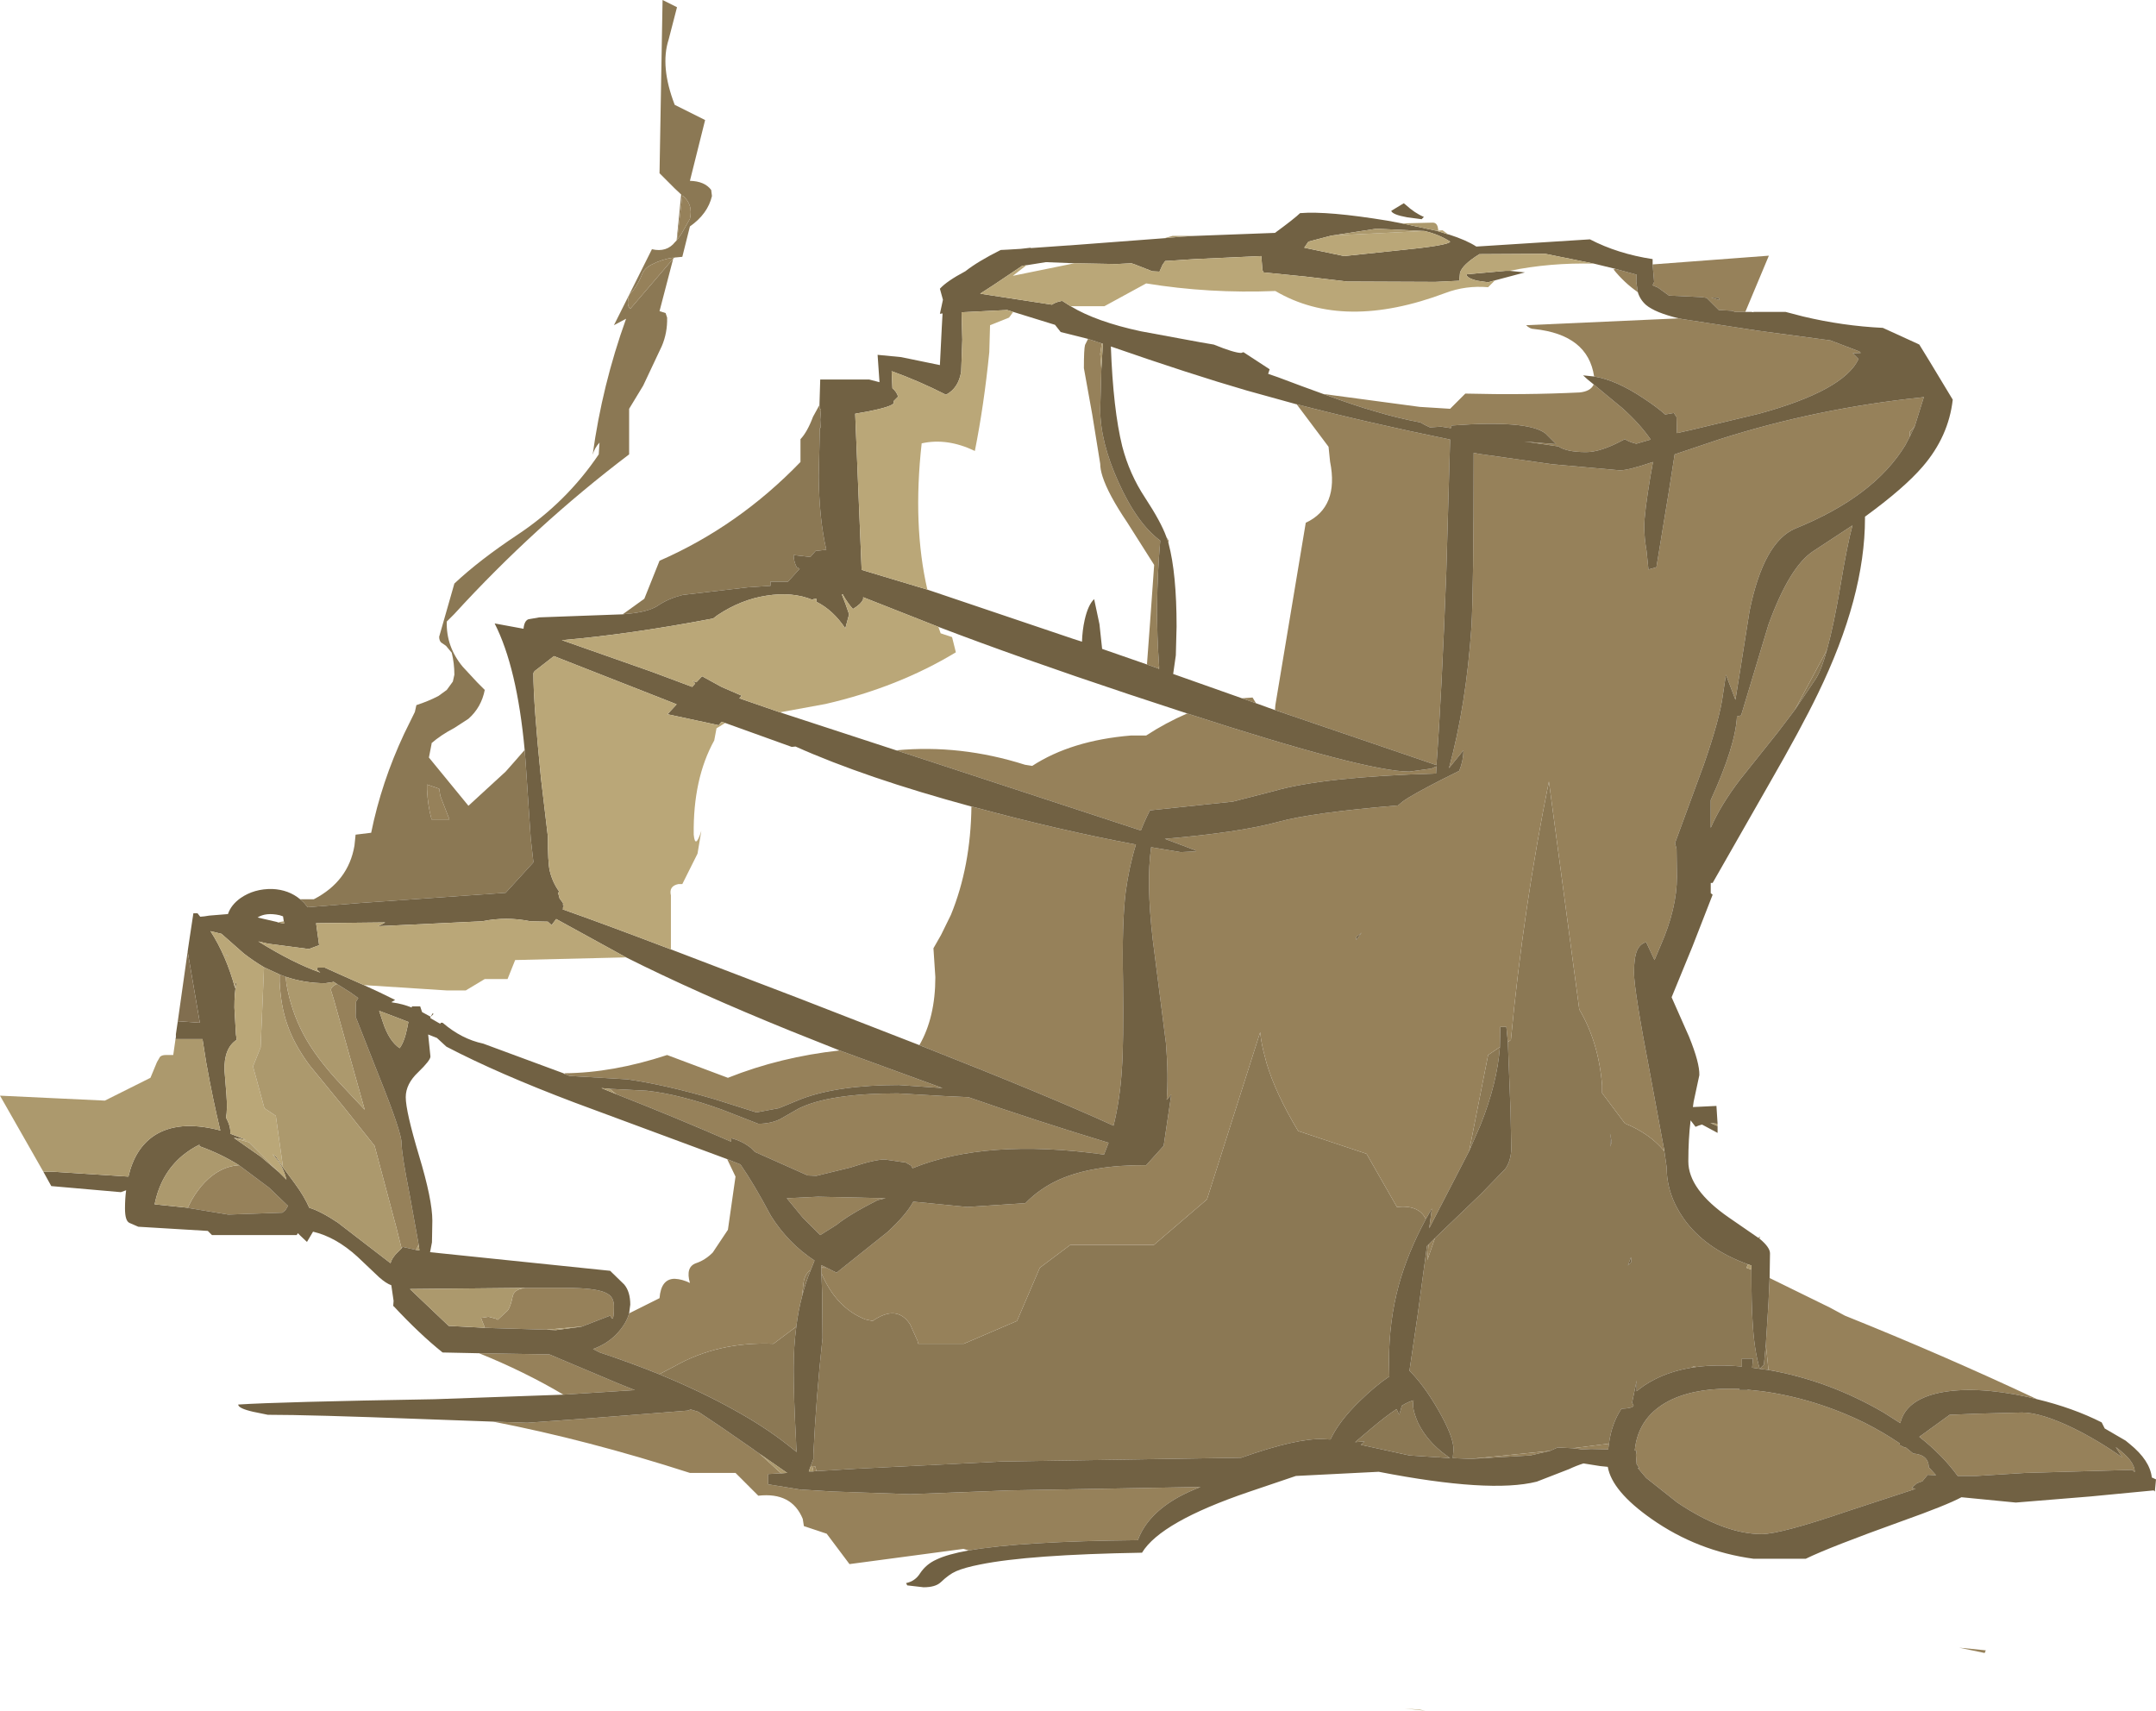 <?xml version="1.0" encoding="UTF-8" standalone="no"?>
<svg xmlns:ffdec="https://www.free-decompiler.com/flash" xmlns:xlink="http://www.w3.org/1999/xlink" ffdec:objectType="shape" height="225.15px" width="283.75px" xmlns="http://www.w3.org/2000/svg">
  <g transform="matrix(1.0, 0.0, 0.0, 1.0, -384.0, 86.95)">
    <path d="M423.5 31.4 L425.3 31.4 Q429.85 29.05 430.65 24.35 L430.8 22.9 432.85 22.65 Q434.2 16.0 437.2 9.6 L438.6 6.75 438.8 5.85 Q440.35 5.35 441.7 4.65 L442.8 3.85 443.6 2.75 443.8 1.85 Q443.8 0.35 443.45 -1.05 L442.7 -1.95 442.05 -2.4 Q441.8 -2.65 441.8 -3.15 L443.8 -10.15 Q447.1 -13.25 452.15 -16.6 458.55 -20.85 462.8 -27.15 L462.9 -28.7 Q462.25 -28.0 462.0 -27.1 463.25 -36.25 466.4 -45.0 L464.8 -44.15 466.8 -48.15 469.8 -54.15 Q471.75 -53.7 472.85 -55.1 L473.05 -55.3 473.65 -61.35 472.8 -62.15 471.8 -63.15 470.8 -64.15 471.2 -86.95 473.1 -86.0 472.0 -81.75 Q470.85 -78.2 472.8 -73.15 L476.8 -71.15 474.8 -63.15 Q476.75 -63.1 477.6 -61.95 L477.7 -61.15 Q477.15 -58.8 474.8 -57.15 L473.8 -53.15 472.75 -53.05 472.6 -52.9 470.8 -46.0 471.6 -45.75 471.8 -45.15 Q471.85 -43.15 471.1 -41.4 L468.65 -36.2 466.8 -33.15 466.8 -27.15 Q454.4 -17.75 443.8 -6.15 L442.8 -5.15 Q442.7 -1.85 444.9 0.8 L446.8 2.85 447.8 3.85 Q447.35 6.15 445.65 7.65 L443.8 8.85 Q442.0 9.8 440.8 10.85 L440.8 10.95 440.45 12.75 445.65 19.1 450.55 14.6 451.7 13.3 453.05 11.75 453.2 13.7 453.85 23.4 454.2 26.5 454.15 26.6 450.55 30.55 431.3 31.9 424.5 32.45 424.0 31.85 423.5 31.4 M465.95 -6.1 L468.8 -8.15 470.8 -13.15 Q481.2 -17.7 489.35 -26.15 L489.35 -29.15 Q490.25 -30.1 491.0 -32.1 L491.85 -33.65 491.9 -33.1 492.05 -33.1 491.95 -31.75 491.95 -31.7 492.0 -30.65 491.9 -30.6 491.75 -24.3 Q491.8 -18.7 492.75 -14.6 L491.45 -14.45 491.35 -14.45 490.65 -13.65 488.45 -13.9 Q488.45 -13.1 488.85 -12.3 L489.25 -12.1 487.8 -10.5 487.7 -10.4 485.65 -10.4 485.4 -10.4 485.4 -9.85 482.4 -9.65 473.85 -8.65 Q472.05 -8.2 470.75 -7.35 469.65 -6.55 467.35 -6.25 L465.95 -6.1 M473.8 -61.15 L473.1 -55.35 473.7 -56.2 474.8 -58.15 Q475.25 -60.05 473.85 -61.2 L473.8 -61.2 473.8 -61.15 M466.8 -48.15 Q466.4 -46.75 466.95 -46.3 L472.6 -52.9 472.65 -53.05 Q471.15 -52.85 469.8 -52.15 468.8 -51.65 468.5 -50.85 467.8 -49.1 466.8 -48.15 M492.8 79.9 L492.1 79.9 492.1 79.85 492.8 79.9 M492.1 80.6 Q494.05 85.2 497.9 86.7 L498.85 86.9 Q502.0 84.7 503.75 87.3 L503.8 87.4 504.75 89.5 504.85 89.9 510.85 89.9 517.85 86.9 520.85 79.9 524.85 76.9 535.85 76.9 542.85 70.9 549.85 48.9 Q550.0 50.4 550.45 52.05 L550.7 53.0 Q551.9 57.0 554.85 61.9 L563.85 64.9 567.85 71.9 Q570.75 71.6 571.65 73.5 569.3 77.85 568.1 82.15 566.8 86.9 566.8 92.25 L566.85 94.2 Q565.05 95.4 563.0 97.4 560.25 100.05 559.1 102.5 L558.15 102.45 Q554.7 102.3 547.35 104.9 L515.75 105.4 512.9 105.55 496.65 106.35 491.7 106.65 491.45 106.65 491.3 106.05 490.9 106.0 490.7 106.0 491.05 105.05 491.05 104.45 Q491.4 97.05 492.25 89.15 L492.2 83.15 492.1 80.6 M577.35 64.55 L579.85 51.9 581.4 50.85 Q581.05 55.6 578.85 61.1 L577.35 64.55 M582.45 50.2 L582.85 49.9 Q584.5 32.45 587.85 15.9 L591.85 45.9 Q594.4 50.2 594.85 55.9 L594.85 56.9 597.85 60.9 Q601.05 62.2 602.95 64.45 L603.05 64.6 603.35 66.7 Q603.35 70.25 605.6 73.45 608.4 77.4 614.05 79.45 L613.85 79.9 614.5 80.15 Q614.5 84.7 614.65 86.85 614.85 90.7 615.6 93.2 L616.15 92.65 616.4 90.0 616.75 93.35 616.0 93.25 615.6 93.2 614.6 93.05 614.7 91.95 614.7 91.85 613.25 91.85 613.25 92.9 Q610.0 92.6 607.3 92.95 L606.85 92.9 606.6 93.05 Q603.9 93.5 601.75 94.6 600.4 95.3 599.4 96.15 L599.4 94.75 598.8 97.65 599.0 98.05 Q598.85 98.4 597.4 98.45 596.1 100.4 595.75 103.05 L591.0 103.65 589.0 103.55 588.0 104.0 577.55 105.05 575.2 104.95 575.3 103.8 Q575.3 102.1 573.25 98.55 571.4 95.35 569.5 93.45 L570.6 85.95 571.8 77.05 572.0 76.85 572.0 76.9 571.85 78.9 572.85 76.0 578.9 70.2 582.1 66.9 Q582.85 65.85 582.9 64.25 L582.8 59.2 582.45 50.2 M635.35 -29.5 L635.35 -30.15 636.0 -30.85 635.35 -29.5 M620.2 6.5 L624.3 -1.15 624.45 -1.45 Q623.75 1.15 623.0 2.35 L620.2 6.5 M596.1 63.35 L595.9 62.25 595.95 63.95 596.1 63.35 M568.5 98.05 Q569.4 97.5 570.05 97.35 569.75 98.25 570.6 100.25 571.8 102.75 574.35 104.6 L574.85 104.95 569.5 104.6 563.1 103.2 563.6 102.75 562.35 102.85 564.35 101.15 Q566.35 99.45 567.8 98.5 L568.15 99.25 568.5 98.05 M598.25 79.6 L598.7 79.15 598.65 78.5 598.25 79.6 M489.55 83.7 L489.75 81.9 Q489.9 80.7 490.7 80.2 490.0 81.9 489.55 83.7 M470.85 93.95 L470.8 93.9 472.8 92.85 Q478.55 89.6 485.8 89.9 L488.8 87.65 Q488.45 90.3 488.45 93.2 488.45 96.85 488.75 102.35 L488.8 103.6 488.85 104.15 487.65 103.2 Q484.6 100.8 480.6 98.6 476.2 96.15 470.85 93.95 M440.2 16.95 Q440.3 19.1 440.8 20.9 L443.15 20.9 441.95 17.8 441.8 16.85 440.2 16.3 440.2 16.95" fill="#8b7854" fill-rule="evenodd" stroke="none"/>
    <path d="M601.5 -52.15 L616.8 -53.3 613.7 -45.9 612.35 -45.9 611.95 -46.05 610.2 -46.15 608.6 -47.75 607.9 -47.85 603.65 -48.05 602.2 -49.1 601.5 -49.4 601.7 -49.85 601.5 -52.15 M615.4 75.95 L615.55 75.85 615.65 75.8 615.55 76.05 615.4 75.95 M616.9 81.25 L624.85 85.15 626.8 86.2 Q639.75 91.4 652.1 97.2 L650.85 96.9 Q643.9 95.4 639.25 96.35 634.8 97.3 634.1 100.35 L631.9 98.95 Q624.7 94.75 616.75 93.35 L616.4 90.0 616.75 84.5 616.9 81.25 M511.5 117.1 L510.8 116.9 495.8 118.9 492.8 114.9 489.8 113.9 489.65 112.95 Q488.2 109.4 483.8 109.9 L480.8 106.9 474.8 106.9 Q461.3 102.55 448.9 100.15 L453.4 100.3 461.75 99.7 474.5 98.7 474.9 98.55 475.9 98.85 478.75 100.75 483.3 103.9 483.35 103.95 484.0 104.4 486.8 106.95 485.1 107.05 485.1 108.4 489.4 109.1 489.55 109.15 489.6 109.1 493.65 109.35 503.8 109.7 516.8 109.2 542.0 108.75 Q540.45 109.35 539.15 110.05 535.0 112.35 533.75 115.75 518.45 115.9 511.5 117.1 M458.15 96.6 Q453.0 93.55 447.05 91.15 L456.3 91.3 465.55 95.2 467.55 96.0 458.15 96.6 M473.8 -61.15 L473.8 -61.2 473.85 -61.2 Q475.25 -60.05 474.8 -58.15 L473.7 -56.2 473.1 -55.35 473.8 -61.15 M466.8 -48.15 Q467.8 -49.1 468.5 -50.85 468.8 -51.65 469.8 -52.15 471.15 -52.85 472.65 -53.05 L472.6 -52.9 466.95 -46.3 Q466.4 -46.75 466.8 -48.15 M540.25 6.95 Q563.8 14.6 569.5 14.6 L572.4 14.2 573.05 13.9 573.0 14.85 Q558.05 15.3 551.7 17.15 L546.25 18.55 535.35 19.7 Q534.7 20.95 534.15 22.35 L506.4 13.25 501.95 11.8 Q510.4 11.0 518.9 13.7 L519.85 13.85 Q525.0 10.5 532.85 9.85 L534.85 9.85 Q537.45 8.15 540.25 6.95 M596.65 -51.55 L599.4 -50.8 599.35 -49.9 599.55 -48.5 Q597.75 -49.75 596.35 -51.5 L596.65 -51.55 M604.95 -45.05 L605.45 -44.95 615.2 -43.45 624.9 -42.15 628.7 -40.7 628.9 -40.5 627.85 -40.45 628.6 -39.7 Q626.65 -35.55 615.5 -32.5 L606.5 -30.35 604.7 -29.95 604.7 -30.05 604.7 -30.15 604.65 -32.05 604.3 -32.6 603.15 -32.4 Q602.1 -33.35 600.35 -34.5 596.7 -36.95 593.8 -37.4 593.0 -42.9 585.9 -43.65 585.35 -43.65 584.85 -44.15 L604.95 -45.05 M593.75 -36.35 L597.5 -33.25 Q599.8 -31.2 601.25 -29.1 L599.35 -28.55 Q598.35 -28.8 597.85 -29.15 L597.55 -29.0 Q594.65 -27.45 592.75 -27.45 590.2 -27.45 589.1 -28.2 L584.6 -28.85 586.25 -28.7 588.8 -28.5 587.4 -29.9 Q585.1 -31.7 575.05 -30.95 L574.95 -30.6 573.65 -30.8 572.2 -30.7 Q571.5 -31.0 570.95 -31.35 567.8 -31.95 564.85 -32.85 562.35 -33.55 558.15 -35.1 L570.85 -33.4 574.85 -33.15 576.85 -35.15 Q584.65 -34.95 591.9 -35.3 593.35 -35.45 593.75 -36.35 M527.2 -42.35 L529.0 -41.75 528.8 -40.4 528.95 -38.4 528.8 -33.1 Q528.8 -28.8 531.2 -23.5 533.65 -18.05 536.7 -15.8 535.95 -7.1 536.55 0.65 L536.5 1.05 534.95 0.5 535.35 -4.9 535.9 -12.6 532.35 -18.2 Q529.85 -21.9 529.1 -24.25 528.8 -25.2 528.8 -25.9 L527.75 -32.4 526.65 -38.5 Q526.65 -41.0 526.8 -41.55 L527.2 -42.35 M554.65 -33.75 Q563.85 -31.35 574.85 -29.1 L574.35 -11.8 Q573.75 4.35 573.05 13.75 L551.8 6.5 551.85 5.85 555.85 -18.15 Q560.25 -20.2 559.05 -26.2 L558.85 -28.15 554.65 -33.75 M549.3 5.6 L547.45 4.95 548.85 4.85 549.3 5.6 M537.8 -15.4 L537.55 -16.15 537.5 -16.3 537.8 -15.8 537.8 -15.4 M492.8 79.9 L494.1 80.55 500.8 75.2 Q503.25 72.95 504.2 71.2 L511.3 71.9 518.95 71.4 Q520.85 69.45 523.4 68.3 527.8 66.35 534.85 66.4 L537.15 63.85 538.15 57.1 537.55 57.8 Q537.8 54.6 537.45 50.35 L535.7 36.6 Q534.85 29.15 535.5 24.55 L539.4 25.2 541.35 25.1 Q541.5 25.0 541.3 24.95 L537.3 23.45 Q547.2 22.6 552.3 21.2 556.65 20.0 568.0 19.05 L568.65 18.5 Q569.85 17.65 573.65 15.7 L576.05 14.5 Q576.6 13.15 576.6 11.8 L575.95 12.6 574.7 14.15 Q576.95 5.9 577.65 -4.35 577.95 -9.45 577.95 -27.35 L578.75 -27.2 588.3 -25.85 597.2 -25.05 Q598.3 -25.05 601.55 -26.15 L601.2 -24.2 Q600.4 -19.4 600.4 -17.65 600.4 -16.2 600.7 -14.45 L600.95 -12.0 602.0 -12.3 603.65 -22.35 604.4 -27.15 610.35 -29.15 Q623.05 -33.2 636.9 -34.65 L637.2 -34.7 636.0 -30.85 635.35 -30.15 635.35 -29.5 634.75 -28.35 Q630.65 -21.6 620.3 -17.4 616.1 -15.65 614.25 -6.5 L613.05 1.1 612.4 5.15 611.15 1.85 610.75 4.5 Q610.35 7.6 608.25 13.65 L604.45 24.0 604.65 24.8 604.7 28.45 Q604.7 32.6 602.55 37.5 L601.75 39.4 600.65 37.05 Q599.85 37.25 599.45 38.15 599.05 39.1 599.05 41.05 599.05 43.35 601.2 54.55 L602.95 64.0 602.95 64.45 Q601.05 62.2 597.85 60.9 L594.85 56.9 594.85 55.9 Q594.4 50.2 591.85 45.9 L587.85 15.9 Q584.5 32.45 582.85 49.9 L582.45 50.2 582.25 48.2 581.45 48.2 581.4 50.85 579.85 51.9 577.35 64.55 572.1 74.7 572.45 72.1 571.65 73.5 Q570.75 71.6 567.85 71.9 L563.85 64.9 554.85 61.9 Q551.9 57.0 550.7 53.0 L550.45 52.05 Q550.0 50.4 549.85 48.9 L542.85 70.9 535.85 76.9 524.85 76.9 520.85 79.9 517.85 86.9 510.85 89.9 504.85 89.9 504.75 89.5 503.8 87.4 503.75 87.3 Q502.0 84.7 498.85 86.9 L497.9 86.7 Q494.05 85.2 492.1 80.6 L492.1 79.9 492.8 79.9 492.1 79.85 492.1 79.55 492.8 79.9 M610.3 -47.45 L610.2 -47.75 609.2 -47.8 610.3 -47.45 M624.45 -1.45 L624.3 -1.15 620.2 6.5 618.0 9.4 613.05 15.6 Q610.45 19.0 609.15 22.0 L609.15 18.35 Q612.4 11.25 612.6 7.35 L613.15 7.2 616.75 -4.75 Q619.55 -12.45 622.7 -14.45 L627.8 -17.8 Q627.1 -15.2 626.25 -10.05 625.35 -4.7 624.45 -1.45 M572.85 76.0 L571.85 78.9 572.0 76.9 572.0 76.85 572.85 76.0 M577.55 105.05 L588.0 104.0 585.4 104.6 577.55 105.05 M591.0 103.65 L595.75 103.05 595.65 103.8 593.4 103.75 592.2 103.8 591.0 103.65 M606.6 93.05 L606.85 92.9 607.3 92.95 606.6 93.05 M491.45 106.65 L491.05 106.7 490.9 106.0 491.3 106.05 491.45 106.65 M612.95 95.85 L612.9 96.0 614.0 96.0 614.0 95.95 615.9 96.15 Q622.85 97.1 629.4 100.3 631.95 101.6 634.0 103.0 L634.05 103.25 634.65 103.55 634.75 103.5 635.8 104.35 Q637.8 104.5 637.85 106.15 L638.8 107.2 637.7 107.15 637.0 108.0 636.3 108.25 635.6 108.85 636.1 109.0 627.25 111.9 Q618.35 114.95 615.85 114.95 610.95 114.95 604.75 110.8 L600.65 107.55 599.55 106.25 599.75 106.25 599.4 105.75 599.3 104.5 599.4 104.0 599.15 103.95 Q599.6 99.3 604.1 97.2 607.65 95.6 612.95 95.85 M511.85 19.2 L512.3 19.3 Q523.35 22.3 533.5 24.2 532.6 27.1 532.15 30.45 531.65 34.55 531.8 42.05 531.9 50.4 531.65 53.75 531.4 57.8 530.55 61.2 522.15 57.35 505.0 50.6 507.1 46.95 507.1 41.65 L506.85 37.85 507.85 36.1 509.15 33.45 Q511.75 27.1 511.85 19.2 M562.5 36.35 L562.5 36.75 563.2 35.8 562.5 36.35 M464.25 56.35 L469.15 56.6 Q473.55 57.1 479.05 59.1 L483.8 60.95 Q485.4 60.95 486.65 60.35 L489.1 58.95 Q493.1 56.95 502.15 56.95 L508.25 57.3 511.45 57.45 Q520.35 60.55 529.9 63.45 L529.3 65.0 Q513.8 62.85 504.1 66.8 L503.9 66.45 503.2 66.05 500.45 65.65 Q499.1 65.65 495.95 66.7 L491.45 67.8 490.3 67.75 483.35 64.65 482.85 64.15 Q481.75 63.25 480.25 62.85 L480.2 63.3 Q473.0 60.15 465.1 57.05 L464.85 56.85 464.25 56.35 M494.5 51.3 L508.05 56.25 502.3 55.85 Q494.4 55.85 489.55 57.65 L486.5 58.9 483.55 59.45 478.0 57.7 Q471.5 55.8 466.55 55.1 L458.95 54.65 458.3 54.4 458.3 54.3 Q464.65 54.25 471.8 51.9 L479.8 54.9 Q486.7 52.15 494.5 51.3 M487.55 70.75 L491.65 70.55 500.55 70.75 499.5 71.0 Q495.75 72.9 494.1 74.25 L491.95 75.6 489.65 73.3 487.55 70.75 M490.7 80.2 Q489.9 80.7 489.75 81.9 L489.55 83.7 Q489.05 85.6 488.8 87.65 L485.8 89.9 Q478.55 89.6 472.8 92.85 L470.8 93.9 470.85 93.95 Q467.15 92.45 462.95 91.05 L462.05 90.6 Q464.1 89.85 465.4 88.35 466.45 87.15 466.8 85.9 L470.8 83.9 Q471.0 81.35 472.8 81.35 473.8 81.4 474.8 81.9 474.2 79.8 475.6 79.3 476.8 78.9 477.8 77.9 L479.8 74.9 480.8 67.9 479.7 65.6 481.45 66.3 Q483.25 68.9 485.45 73.05 487.75 76.7 491.2 78.95 L490.7 80.2 M640.6 99.25 L644.35 99.1 650.1 98.95 Q652.65 98.95 656.95 101.05 660.1 102.6 663.3 104.85 L662.45 103.5 Q664.95 105.3 664.95 106.75 L664.95 106.8 664.65 106.5 650.55 106.9 644.1 107.3 641.65 107.3 Q639.65 104.55 636.6 102.15 L640.6 99.25 M645.2 130.6 L641.85 129.9 645.35 130.25 645.2 130.6 M440.2 16.95 L440.2 16.3 441.8 16.85 441.95 17.8 443.15 20.9 440.8 20.9 Q440.3 19.1 440.2 16.95 M420.8 41.3 L421.6 41.6 421.7 42.55 Q422.3 46.05 423.9 49.1 425.55 52.25 428.95 55.85 L432.0 59.1 427.95 44.65 427.55 43.35 Q427.55 43.0 428.05 42.7 L428.35 42.55 430.1 43.65 431.15 44.4 430.85 44.9 430.8 46.85 433.85 54.6 Q436.85 62.05 436.85 63.5 436.85 64.9 437.9 70.2 L439.1 76.85 438.75 77.55 437.0 77.15 436.85 77.35 436.15 74.55 433.3 63.85 429.4 58.95 424.7 53.2 Q422.65 50.4 421.8 47.85 420.95 45.45 420.8 42.25 L420.8 41.3 M408.7 72.0 L409.25 70.95 Q410.0 69.65 410.95 68.65 413.0 66.55 415.45 66.4 L419.4 69.35 421.9 71.75 421.55 72.35 421.15 72.65 414.05 72.9 408.9 72.05 408.7 72.0 M447.8 87.8 L447.8 87.75 447.3 86.5 448.3 86.35 449.25 86.6 449.5 86.75 450.8 85.55 Q451.2 85.05 451.45 83.75 451.6 82.9 452.6 82.65 L453.1 82.55 Q458.9 82.5 460.45 82.6 463.1 82.75 464.0 83.35 464.8 83.8 464.8 85.0 464.8 86.7 464.55 86.6 L464.3 86.2 460.55 87.65 460.4 87.65 455.9 88.05 449.1 87.85 447.8 87.8" fill="#96815a" fill-rule="evenodd" stroke="none"/>
    <path d="M453.05 11.75 Q452.05 0.9 449.1 -4.9 L452.9 -4.2 Q453.0 -5.25 453.55 -5.45 L455.0 -5.7 465.95 -6.1 467.35 -6.25 Q469.65 -6.55 470.75 -7.35 472.05 -8.2 473.85 -8.65 L482.4 -9.65 485.4 -9.85 485.4 -10.4 485.65 -10.4 487.7 -10.4 487.8 -10.5 489.25 -12.1 488.85 -12.3 Q488.45 -13.1 488.45 -13.9 L490.65 -13.65 491.35 -14.45 491.45 -14.45 492.75 -14.6 Q491.8 -18.7 491.75 -24.3 L491.9 -30.6 492.0 -30.65 491.95 -31.7 491.95 -31.75 492.05 -33.1 491.9 -33.1 491.85 -33.65 491.95 -37.0 498.4 -37.0 499.75 -36.65 499.5 -40.25 502.6 -39.95 507.7 -38.9 507.95 -43.9 508.05 -45.7 507.7 -45.65 508.1 -47.5 507.7 -48.95 Q508.6 -49.95 511.05 -51.25 512.7 -52.55 515.7 -54.05 L516.7 -54.1 518.35 -54.2 519.65 -54.35 519.65 -54.3 524.6 -54.65 524.65 -54.65 524.7 -54.65 537.25 -55.6 539.45 -55.8 541.15 -55.9 551.8 -56.3 Q554.45 -58.25 555.1 -58.9 558.75 -59.2 566.65 -57.9 L568.5 -57.55 572.95 -56.6 573.0 -56.6 574.6 -56.1 574.65 -56.1 Q577.0 -55.35 578.3 -54.5 L593.25 -55.45 Q596.9 -53.55 601.5 -52.85 L601.5 -52.35 601.5 -52.15 601.7 -49.85 601.5 -49.4 602.2 -49.1 603.65 -48.05 607.9 -47.85 608.6 -47.75 610.2 -46.15 611.95 -46.05 612.35 -45.9 613.7 -45.9 614.5 -45.9 614.8 -45.85 614.75 -45.9 619.0 -45.9 621.3 -45.3 Q626.55 -44.05 631.8 -43.8 L636.4 -41.7 636.6 -41.6 637.95 -39.4 641.0 -34.35 Q640.45 -29.5 637.05 -25.55 634.6 -22.7 629.45 -18.95 L629.45 -18.75 Q629.45 -8.4 623.25 4.35 621.05 8.9 616.85 16.2 L609.4 29.25 609.15 29.25 609.15 30.6 609.4 30.8 606.75 37.6 604.0 44.3 606.3 49.5 Q607.7 52.95 607.65 54.55 L606.9 58.05 606.8 58.75 609.9 58.6 610.05 60.95 609.1 60.85 610.05 61.25 610.05 62.15 608.0 61.05 Q607.6 61.15 607.15 61.35 L606.5 60.5 Q606.2 62.9 606.2 65.9 606.2 69.6 611.55 73.3 L615.25 75.85 615.4 75.95 615.55 76.05 Q616.95 77.2 616.95 78.0 L616.9 81.25 616.75 84.5 616.4 90.0 616.15 92.65 615.6 93.2 Q614.85 90.7 614.65 86.85 614.5 84.7 614.5 80.15 L614.5 79.6 614.05 79.45 Q608.4 77.4 605.6 73.45 603.35 70.25 603.35 66.7 L603.05 64.6 602.95 64.0 601.2 54.55 Q599.05 43.35 599.05 41.05 599.05 39.1 599.45 38.15 599.85 37.25 600.65 37.05 L601.75 39.4 602.55 37.5 Q604.7 32.6 604.7 28.45 L604.65 24.8 604.45 24.0 608.25 13.65 Q610.35 7.6 610.75 4.5 L611.15 1.85 612.4 5.15 613.05 1.1 614.25 -6.5 Q616.1 -15.65 620.3 -17.4 630.65 -21.6 634.75 -28.35 L635.35 -29.5 636.0 -30.85 637.2 -34.7 636.9 -34.65 Q623.05 -33.2 610.35 -29.15 L604.4 -27.15 603.65 -22.35 602.0 -12.3 600.95 -12.0 600.7 -14.45 Q600.4 -16.2 600.4 -17.65 600.4 -19.4 601.2 -24.2 L601.55 -26.15 Q598.3 -25.05 597.2 -25.05 L588.3 -25.85 578.75 -27.2 577.95 -27.35 Q577.95 -9.45 577.65 -4.35 576.95 5.9 574.7 14.15 L575.95 12.6 576.6 11.8 Q576.6 13.15 576.05 14.5 L573.65 15.7 Q569.85 17.65 568.65 18.5 L568.0 19.05 Q556.65 20.0 552.3 21.2 547.2 22.6 537.3 23.45 L541.3 24.95 Q541.5 25.0 541.35 25.1 L539.4 25.2 535.5 24.55 Q534.85 29.15 535.7 36.6 L537.45 50.35 Q537.8 54.6 537.55 57.8 L538.15 57.1 537.15 63.85 534.85 66.4 Q527.8 66.35 523.4 68.3 520.85 69.45 518.95 71.4 L511.3 71.9 504.2 71.2 Q503.25 72.95 500.8 75.2 L494.1 80.55 492.8 79.9 492.1 79.55 492.1 79.85 492.1 79.9 492.1 80.6 492.2 83.15 492.25 89.15 Q491.4 97.05 491.05 104.45 L491.05 105.05 490.7 106.0 490.45 106.7 491.05 106.7 491.45 106.65 491.7 106.65 496.65 106.35 512.9 105.55 515.75 105.4 547.35 104.9 Q554.7 102.3 558.15 102.45 L559.1 102.5 Q560.25 100.05 563.0 97.4 565.05 95.4 566.85 94.2 L566.8 92.25 Q566.8 86.9 568.1 82.15 569.3 77.85 571.65 73.5 L572.45 72.1 572.1 74.7 577.35 64.55 578.85 61.1 Q581.05 55.6 581.4 50.85 L581.45 48.2 582.25 48.2 582.45 50.2 582.8 59.2 582.9 64.25 Q582.85 65.85 582.1 66.9 L578.9 70.2 572.85 76.0 572.0 76.85 571.8 77.05 570.6 85.95 569.5 93.45 Q571.4 95.35 573.25 98.55 575.3 102.1 575.3 103.8 L575.2 104.95 577.55 105.05 585.4 104.6 588.0 104.0 589.0 103.55 591.0 103.65 592.2 103.8 593.4 103.75 595.65 103.8 595.75 103.05 Q596.1 100.4 597.4 98.45 598.85 98.4 599.0 98.05 L598.8 97.65 599.4 94.75 599.4 96.15 Q600.4 95.3 601.75 94.6 603.9 93.5 606.6 93.05 L607.3 92.95 Q610.0 92.6 613.25 92.9 L613.25 91.85 614.7 91.85 614.7 91.95 614.6 93.05 615.6 93.2 616.0 93.25 616.75 93.35 Q624.7 94.75 631.9 98.95 L634.1 100.35 Q634.8 97.3 639.25 96.35 643.9 95.4 650.85 96.9 L652.1 97.2 Q656.85 98.35 660.6 100.25 L661.0 101.05 663.75 102.65 664.3 103.1 Q666.95 105.25 667.2 107.5 L667.75 107.75 667.6 109.35 667.45 109.2 659.1 110.0 649.3 110.8 642.15 110.1 Q640.2 111.15 634.3 113.25 624.7 116.7 621.65 118.2 L614.8 118.2 Q607.4 117.2 601.35 112.95 596.15 109.3 595.6 106.1 L594.6 106.0 592.4 105.65 Q591.45 105.95 590.5 106.4 L586.25 108.05 Q580.1 109.6 565.45 106.75 L554.55 107.3 548.35 109.4 Q536.75 113.35 534.3 117.4 519.4 117.65 513.0 118.95 510.95 119.35 509.8 119.85 508.9 120.25 507.8 121.3 507.1 121.95 505.55 121.95 L503.4 121.7 503.25 121.4 Q504.45 121.15 505.1 120.1 505.9 118.9 507.25 118.3 508.7 117.6 511.5 117.1 518.45 115.9 533.75 115.75 535.0 112.35 539.15 110.05 540.45 109.35 542.0 108.75 L516.8 109.2 503.8 109.7 493.65 109.35 489.6 109.1 489.55 109.15 489.4 109.1 485.1 108.4 485.1 107.05 486.8 106.95 487.6 106.9 486.8 106.35 484.0 104.4 483.35 103.95 483.3 103.9 478.75 100.75 475.9 98.85 474.9 98.55 474.5 98.7 461.75 99.7 453.4 100.3 448.9 100.15 439.25 99.8 Q424.9 99.25 419.25 99.25 L417.3 98.85 Q415.35 98.4 415.35 97.9 420.7 97.55 441.2 97.2 L458.15 96.6 467.55 96.0 465.55 95.2 456.3 91.3 447.05 91.15 442.25 91.05 Q439.25 88.65 435.8 84.95 L435.75 84.95 435.8 84.25 435.5 82.2 Q434.8 81.95 433.9 81.15 L431.05 78.45 Q428.2 75.85 425.2 75.15 L424.4 76.5 423.5 75.65 423.2 75.35 423.05 75.6 411.9 75.6 411.35 75.05 402.2 74.5 401.05 74.0 Q400.45 73.75 400.45 72.1 400.45 70.8 400.6 69.7 L399.9 69.95 390.75 69.15 390.5 68.7 389.7 67.25 390.85 67.25 400.9 67.9 Q401.75 64.2 404.3 62.5 407.45 60.45 412.7 61.75 L413.0 61.85 Q412.0 57.7 411.15 52.95 L410.65 49.8 407.1 49.8 407.15 49.55 407.15 49.15 407.4 47.45 410.3 47.65 408.7 38.3 408.75 37.9 408.95 36.55 409.45 33.25 410.0 33.25 410.35 33.7 410.9 33.65 411.55 33.55 414.0 33.35 Q414.4 32.15 415.65 31.25 417.45 30.0 419.85 30.05 422.0 30.15 423.5 31.4 L424.0 31.85 424.5 32.45 431.3 31.9 450.55 30.55 454.15 26.6 454.2 26.5 453.85 23.4 453.2 13.7 453.05 11.75 M507.5 -4.45 L497.6 -8.35 497.6 -8.1 Q497.35 -7.45 496.25 -6.8 495.5 -7.65 494.9 -8.75 L494.8 -8.7 495.3 -7.4 495.75 -6.1 495.25 -4.25 Q493.65 -6.65 491.45 -7.75 L491.45 -8.15 491.05 -8.1 490.95 -8.0 Q488.3 -9.1 484.85 -8.55 481.55 -8.05 478.45 -6.0 L477.85 -5.55 Q466.8 -3.45 457.95 -2.7 L469.75 1.45 475.1 3.45 475.5 3.0 475.15 2.65 475.65 2.85 476.4 2.05 478.95 3.45 481.6 4.6 481.3 4.95 486.65 6.8 501.95 11.8 506.4 13.25 534.15 22.35 Q534.7 20.95 535.35 19.7 L546.25 18.55 551.7 17.15 Q558.05 15.3 573.0 14.85 L573.05 13.9 572.4 14.2 569.5 14.6 Q563.8 14.6 540.25 6.95 L532.5 4.4 Q518.1 -0.4 507.5 -4.45 M593.8 -52.25 L587.35 -53.55 578.7 -53.5 Q576.45 -52.1 576.15 -51.05 L576.05 -50.0 572.9 -49.85 561.3 -49.9 555.8 -50.55 550.3 -51.1 550.15 -51.4 550.0 -53.25 541.25 -52.85 537.35 -52.6 537.0 -52.1 536.6 -51.2 535.65 -51.25 533.35 -52.15 532.9 -52.3 530.95 -52.2 525.4 -52.3 521.65 -52.45 519.15 -52.05 519.1 -52.05 518.5 -51.95 514.85 -49.5 513.0 -48.3 522.45 -46.85 Q522.85 -47.15 523.55 -47.3 L523.8 -47.35 524.9 -46.65 Q528.3 -44.6 534.15 -43.35 L542.0 -41.9 543.75 -41.6 Q546.45 -40.5 547.35 -40.5 L547.65 -40.6 551.1 -38.35 550.9 -37.75 552.2 -37.3 Q555.5 -36.05 558.15 -35.1 562.35 -33.55 564.85 -32.85 567.8 -31.95 570.95 -31.35 571.5 -31.0 572.2 -30.7 L573.65 -30.8 574.95 -30.6 575.05 -30.95 Q585.1 -31.7 587.4 -29.9 L588.8 -28.5 586.25 -28.7 584.6 -28.85 589.1 -28.2 Q590.2 -27.45 592.75 -27.45 594.65 -27.45 597.55 -29.0 L597.85 -29.15 Q598.35 -28.8 599.35 -28.55 L601.25 -29.1 Q599.8 -31.2 597.5 -33.25 L593.75 -36.35 Q592.8 -37.1 592.35 -37.55 L593.8 -37.4 Q596.7 -36.95 600.35 -34.5 602.1 -33.35 603.15 -32.4 L604.3 -32.6 604.65 -32.05 604.7 -30.15 604.7 -30.05 604.7 -29.95 606.5 -30.35 615.5 -32.5 Q626.65 -35.55 628.6 -39.7 L627.85 -40.45 628.9 -40.5 628.7 -40.7 624.9 -42.15 615.2 -43.45 605.45 -44.95 604.95 -45.05 Q601.85 -45.8 600.65 -46.8 599.85 -47.5 599.55 -48.5 L599.35 -49.9 599.4 -50.8 596.65 -51.55 596.25 -51.65 593.8 -52.25 M559.3 -55.95 L559.25 -55.95 556.2 -55.15 555.65 -54.35 560.9 -53.25 568.05 -54.0 Q574.7 -54.65 574.85 -55.15 573.4 -56.1 571.45 -56.55 L571.4 -56.55 565.15 -56.85 559.3 -55.95 M517.35 -45.9 L516.55 -46.15 510.55 -45.85 510.55 -45.8 510.65 -42.25 510.5 -38.05 Q510.15 -35.85 508.5 -35.0 504.85 -36.85 501.35 -38.1 L501.45 -35.85 Q502.0 -35.4 502.2 -34.75 L501.6 -34.15 501.65 -33.9 Q501.3 -33.4 498.25 -32.8 L496.55 -32.5 496.8 -26.45 497.4 -11.95 506.05 -9.35 525.3 -2.85 526.4 -2.5 Q526.45 -4.0 526.75 -5.35 527.2 -7.35 528.0 -8.1 L528.7 -4.8 529.05 -1.55 534.95 0.5 536.5 1.05 536.55 1.1 536.55 0.65 Q535.95 -7.1 536.7 -15.8 533.65 -18.05 531.2 -23.5 528.8 -28.8 528.8 -33.1 L528.95 -38.4 529.15 -41.7 529.0 -41.75 527.2 -42.35 523.6 -43.25 522.85 -44.2 517.35 -45.9 M554.65 -33.75 L554.6 -33.75 548.1 -35.55 Q540.7 -37.7 530.2 -41.35 530.5 -33.05 531.7 -28.2 532.65 -24.55 534.7 -21.45 536.8 -18.25 537.5 -16.3 L537.55 -16.15 537.8 -15.4 Q538.85 -11.45 538.85 -4.5 L538.75 -0.7 538.4 1.75 547.45 4.95 549.3 5.6 550.95 6.2 551.8 6.5 573.05 13.75 Q573.75 4.35 574.35 -11.8 L574.85 -29.1 Q563.85 -31.35 554.65 -33.75 M568.75 -60.2 L569.0 -60.0 Q570.2 -58.9 571.4 -58.4 L571.1 -58.1 569.2 -58.35 Q567.25 -58.7 567.1 -59.2 L568.75 -60.2 M580.75 -50.05 L579.85 -49.8 578.45 -50.0 Q577.0 -50.35 577.0 -50.85 L582.1 -51.3 582.65 -51.3 582.75 -51.3 584.7 -51.1 580.75 -50.05 M610.3 -47.45 L609.2 -47.8 610.2 -47.75 610.3 -47.45 M624.45 -1.45 Q625.35 -4.7 626.25 -10.05 627.1 -15.2 627.8 -17.8 L622.7 -14.45 Q619.55 -12.45 616.75 -4.75 L613.15 7.2 612.6 7.35 Q612.4 11.25 609.15 18.35 L609.15 22.0 Q610.45 19.0 613.05 15.6 L618.0 9.4 620.2 6.5 623.0 2.35 Q623.75 1.15 624.45 -1.45 M596.1 63.35 L595.95 63.95 595.9 62.25 596.1 63.35 M568.5 98.05 L568.15 99.25 567.8 98.5 Q566.35 99.45 564.35 101.15 L562.35 102.85 563.6 102.75 563.1 103.2 569.5 104.6 574.85 104.95 574.35 104.6 Q571.8 102.75 570.6 100.25 569.75 98.25 570.05 97.35 569.4 97.5 568.5 98.05 M598.25 79.6 L598.65 78.5 598.7 79.15 598.25 79.6 M612.95 95.85 Q607.65 95.6 604.1 97.2 599.6 99.3 599.15 103.95 L599.4 104.0 599.3 104.5 599.4 105.75 599.75 106.25 599.55 106.25 600.65 107.55 604.75 110.8 Q610.95 114.95 615.85 114.95 618.35 114.95 627.25 111.9 L636.1 109.0 635.6 108.85 636.3 108.25 637.0 108.0 637.7 107.15 638.8 107.2 637.85 106.15 Q637.8 104.5 635.8 104.35 L634.75 103.5 634.65 103.55 634.05 103.25 634.0 103.0 Q631.95 101.6 629.4 100.3 622.85 97.1 615.9 96.15 L614.0 95.95 614.0 96.0 612.9 96.0 612.95 95.85 M505.0 50.6 Q522.15 57.35 530.55 61.2 531.4 57.8 531.65 53.75 531.9 50.4 531.8 42.05 531.65 34.55 532.15 30.45 532.6 27.1 533.5 24.2 523.35 22.3 512.3 19.3 L511.85 19.2 Q497.85 15.4 488.7 11.3 L488.2 11.35 479.45 8.2 478.95 8.05 478.6 8.5 471.85 7.05 473.05 5.75 472.7 5.6 456.9 -0.6 454.65 1.15 Q454.2 1.45 454.2 1.7 454.2 5.55 455.2 15.5 L456.1 23.1 Q456.1 26.6 456.35 27.65 456.7 29.15 457.6 30.4 L457.45 30.55 457.65 31.3 458.1 31.9 458.1 32.2 458.25 32.2 458.1 32.45 458.1 32.75 458.0 32.65 458.0 32.7 458.1 32.75 Q463.1 34.5 472.3 38.0 L489.05 44.4 505.0 50.6 M562.5 36.35 L563.2 35.8 562.5 36.75 562.5 36.35 M465.1 57.05 Q473.0 60.15 480.2 63.3 L480.25 62.85 Q481.75 63.25 482.85 64.15 L483.35 64.65 490.3 67.75 491.45 67.8 495.95 66.7 Q499.1 65.65 500.45 65.65 L503.2 66.05 503.9 66.45 504.1 66.8 Q513.8 62.85 529.3 65.0 L529.9 63.45 Q520.35 60.55 511.45 57.45 L508.25 57.3 502.15 56.95 Q493.1 56.95 489.1 58.95 L486.65 60.35 Q485.4 60.95 483.8 60.95 L479.05 59.1 Q473.55 57.1 469.15 56.6 L464.25 56.35 463.15 56.25 465.1 57.05 M458.3 54.4 L458.95 54.65 466.55 55.1 Q471.5 55.8 478.0 57.7 L483.55 59.45 486.5 58.9 489.55 57.65 Q494.4 55.85 502.3 55.85 L508.05 56.25 494.5 51.3 488.1 48.75 Q475.65 43.7 466.4 39.05 L457.2 34.0 456.6 34.8 456.1 34.35 453.8 34.3 Q450.65 33.65 447.45 34.3 L433.75 34.95 434.7 34.45 425.6 34.55 426.0 37.45 424.65 37.95 419.3 37.25 418.0 36.95 Q422.6 39.8 426.15 41.05 L425.7 40.65 425.8 40.4 426.75 40.4 428.75 41.3 431.9 42.7 Q434.1 43.7 436.0 44.65 L435.5 44.95 435.75 45.0 Q436.9 45.15 438.2 45.65 L438.2 45.5 439.3 45.5 439.55 46.25 440.65 46.85 440.65 46.9 440.65 47.05 441.95 47.8 442.0 47.65 442.25 47.65 Q444.75 49.8 447.6 50.4 L458.15 54.3 458.3 54.4 M487.55 70.75 L489.65 73.3 491.95 75.6 494.1 74.25 Q495.75 72.9 499.5 71.0 L500.55 70.75 491.65 70.55 487.55 70.75 M490.7 80.2 L491.2 78.95 Q487.75 76.7 485.45 73.05 483.25 68.9 481.45 66.3 L479.7 65.6 473.9 63.45 459.6 58.15 Q449.55 54.35 442.75 50.8 L441.5 49.65 440.35 49.2 440.65 52.1 Q440.65 52.6 439.05 54.15 437.4 55.7 437.4 57.45 437.4 59.3 439.15 65.15 440.9 70.95 440.9 73.7 L440.85 76.55 440.6 77.85 464.3 80.3 466.15 82.1 Q466.95 83.05 466.95 84.75 L466.8 85.9 Q466.45 87.15 465.4 88.35 464.1 89.85 462.05 90.6 L462.95 91.05 Q467.15 92.45 470.85 93.95 476.2 96.15 480.6 98.6 484.6 100.8 487.65 103.2 L488.85 104.15 488.8 103.6 488.75 102.35 Q488.45 96.85 488.45 93.2 488.45 90.3 488.8 87.65 489.05 85.6 489.55 83.7 490.0 81.9 490.7 80.2 M640.6 99.25 L636.6 102.15 Q639.65 104.55 641.65 107.3 L644.1 107.3 650.55 106.9 664.65 106.5 664.95 106.8 664.95 106.75 Q664.95 105.3 662.45 103.5 L663.3 104.85 Q660.1 102.6 656.95 101.05 652.65 98.95 650.1 98.95 L644.35 99.1 640.6 99.25 M421.35 34.3 L421.25 33.65 420.8 33.5 Q419.0 33.1 417.9 33.8 L420.5 34.4 420.55 34.45 421.4 34.6 421.35 34.3 M418.75 40.35 Q417.4 39.55 416.1 38.55 L413.15 35.95 411.7 35.6 Q413.8 38.85 414.95 43.15 L415.0 42.25 415.1 42.55 Q414.85 43.65 414.85 45.65 L415.05 49.15 415.15 49.9 Q413.45 51.0 413.55 53.95 L413.8 57.1 Q413.95 59.05 413.75 60.15 414.4 61.35 414.3 62.25 L416.35 63.05 414.8 62.8 414.85 62.85 418.35 65.3 420.75 67.35 421.7 68.3 Q421.2 66.3 419.85 64.95 L420.35 65.3 421.25 66.7 422.8 68.8 Q424.05 70.5 424.7 72.0 426.2 72.45 428.45 73.95 L435.4 79.3 Q435.6 78.5 436.6 77.6 L436.85 77.35 437.0 77.15 438.75 77.55 439.2 77.6 439.1 76.85 437.9 70.2 Q436.85 64.9 436.85 63.5 436.85 62.05 433.85 54.6 L430.8 46.85 430.85 44.9 431.15 44.4 430.1 43.65 428.35 42.55 427.95 42.3 427.85 42.25 427.85 42.3 427.8 42.3 426.8 42.45 Q424.1 42.45 421.6 41.6 L420.8 41.3 418.75 40.35 M413.95 38.75 L414.0 38.95 413.75 38.75 413.95 38.75 M434.4 47.6 Q435.2 50.05 436.6 51.0 437.25 50.1 437.6 48.3 L437.75 47.55 436.2 46.95 433.95 46.1 433.9 46.1 434.4 47.6 M440.65 46.9 L440.95 46.4 441.05 46.5 440.65 46.9 M415.45 66.4 Q413.05 64.9 410.25 63.9 L410.25 63.7 Q409.1 64.25 408.0 65.15 405.15 67.55 404.35 71.55 L408.7 72.0 408.9 72.05 414.05 72.9 421.15 72.65 421.55 72.35 421.9 71.75 419.4 69.35 415.45 66.4 M453.1 82.55 L437.95 82.7 443.05 87.55 447.8 87.8 449.1 87.85 455.9 88.05 457.15 88.1 460.55 87.65 464.3 86.2 464.55 86.6 Q464.8 86.7 464.8 85.0 464.8 83.8 464.0 83.35 463.1 82.75 460.45 82.6 458.9 82.5 453.1 82.55" fill="#716143" fill-rule="evenodd" stroke="none"/>
    <path d="M524.65 -54.65 L524.85 -54.7 524.7 -54.65 524.65 -54.65 M573.3 -56.6 L573.85 -56.65 574.6 -56.1 573.0 -56.6 573.3 -56.6 M486.65 6.8 L481.3 4.95 481.6 4.6 478.95 3.45 476.4 2.05 475.65 2.85 475.15 2.65 475.5 3.0 475.1 3.45 469.75 1.45 457.95 -2.7 Q466.8 -3.45 477.85 -5.55 L478.45 -6.0 Q481.55 -8.05 484.85 -8.55 488.3 -9.1 490.95 -8.0 L491.05 -8.1 491.45 -8.15 491.45 -7.75 Q493.65 -6.65 495.25 -4.25 L495.75 -6.1 495.3 -7.4 494.8 -8.7 494.9 -8.75 Q495.5 -7.65 496.25 -6.8 497.35 -7.45 497.6 -8.1 L497.6 -8.35 507.5 -4.45 507.8 -3.6 509.3 -3.1 509.8 -1.1 Q502.2 3.5 492.65 5.7 L486.65 6.8 M525.4 -52.3 L530.95 -52.2 532.9 -52.3 533.35 -52.15 535.65 -51.25 536.6 -51.2 537.0 -52.1 537.35 -52.6 541.25 -52.85 550.0 -53.25 550.15 -51.4 550.3 -51.1 555.8 -50.55 561.3 -49.9 572.9 -49.85 576.05 -50.0 576.15 -51.05 Q576.45 -52.1 578.7 -53.5 L587.35 -53.55 593.8 -52.25 Q588.0 -52.4 582.65 -51.3 L582.1 -51.3 577.0 -50.85 Q577.0 -50.35 578.45 -50.0 L579.85 -49.8 580.75 -50.05 579.85 -49.15 Q576.9 -49.4 574.25 -48.4 560.85 -43.35 551.85 -48.65 543.1 -48.3 534.85 -49.65 L529.35 -46.65 524.9 -46.65 523.8 -47.35 523.55 -47.3 Q522.85 -47.15 522.45 -46.85 L513.0 -48.3 514.85 -49.5 518.5 -51.95 519.1 -52.05 517.3 -50.65 525.4 -52.3 M571.4 -56.55 L571.45 -56.55 Q573.4 -56.1 574.85 -55.15 574.7 -54.65 568.05 -54.0 L560.9 -53.25 555.65 -54.35 556.2 -55.15 559.25 -55.95 559.3 -55.95 571.4 -56.55 M506.05 -9.35 L497.4 -11.95 496.8 -26.45 496.55 -32.5 498.25 -32.8 Q501.3 -33.4 501.65 -33.9 L501.6 -34.15 502.2 -34.75 Q502.0 -35.4 501.45 -35.85 L501.35 -38.1 Q504.85 -36.85 508.5 -35.0 510.15 -35.85 510.5 -38.05 L510.65 -42.25 510.55 -45.8 510.55 -45.85 516.55 -46.15 517.35 -45.9 516.8 -45.15 514.3 -44.15 514.2 -40.6 Q513.5 -33.6 512.3 -27.6 508.65 -29.35 505.3 -28.6 504.1 -17.8 506.05 -9.35 M472.3 38.0 Q463.1 34.5 458.1 32.75 L458.0 32.7 458.0 32.65 458.1 32.75 458.1 32.45 458.25 32.2 458.1 32.2 458.1 31.9 457.65 31.3 457.45 30.55 457.6 30.4 Q456.7 29.15 456.35 27.65 456.1 26.6 456.1 23.1 L455.2 15.5 Q454.2 5.55 454.2 1.7 454.2 1.45 454.65 1.15 L456.9 -0.6 472.7 5.6 473.05 5.75 471.85 7.05 478.6 8.5 478.95 8.05 479.45 8.2 478.3 8.9 478.0 10.5 Q475.2 15.55 475.3 22.9 475.5 24.9 476.3 22.4 L475.8 25.4 473.8 29.4 473.3 29.4 Q472.0 29.65 472.3 30.9 L472.3 38.0 M431.9 42.7 L428.75 41.3 426.75 40.4 425.8 40.4 425.7 40.65 426.15 41.05 Q422.6 39.8 418.0 36.95 L419.3 37.25 424.65 37.95 426.0 37.45 425.6 34.55 434.7 34.45 433.75 34.95 447.45 34.3 Q450.65 33.65 453.8 34.3 L456.1 34.35 456.6 34.8 457.2 34.0 466.4 39.05 451.8 39.4 450.8 41.9 447.8 41.9 445.3 43.4 442.8 43.4 431.9 42.7 M571.6 138.2 L568.85 137.9 570.85 138.05 571.6 138.2 M414.85 62.85 L414.8 62.8 416.35 63.05 414.3 62.25 Q414.4 61.35 413.75 60.15 413.95 59.05 413.8 57.1 L413.55 53.95 Q413.45 51.0 415.15 49.9 L415.05 49.15 414.85 45.65 Q414.85 43.65 415.1 42.55 L415.0 42.25 414.95 43.15 Q413.8 38.85 411.7 35.6 L413.15 35.95 416.1 38.55 Q417.4 39.55 418.75 40.35 L418.3 50.9 417.3 53.4 418.8 58.9 420.3 59.9 421.25 66.7 420.35 65.3 419.85 64.95 Q421.2 66.3 421.7 68.3 L420.75 67.35 416.8 63.4 414.85 62.85 M427.85 42.3 L427.85 42.25 427.95 42.3 427.85 42.3 M413.95 38.75 L413.75 38.75 414.0 38.95 413.95 38.75" fill="#baa778" fill-rule="evenodd" stroke="none"/>
    <path d="M537.25 -55.6 L538.3 -55.9 541.15 -55.9 539.45 -55.8 537.25 -55.6 M568.5 -57.55 L572.55 -57.65 Q573.15 -57.65 573.25 -56.9 L573.3 -56.6 573.0 -56.6 572.95 -56.6 568.5 -57.55 M610.05 60.95 L610.05 61.25 609.1 60.85 610.05 60.95 M389.7 67.25 L384.0 57.25 397.8 57.9 403.8 54.9 404.65 52.85 405.05 52.15 Q405.3 51.9 405.8 51.9 L406.8 51.9 407.1 49.8 410.65 49.8 411.15 52.95 Q412.0 57.7 413.0 61.85 L412.7 61.75 Q407.45 60.45 404.3 62.5 401.75 64.2 400.9 67.9 L390.85 67.25 389.7 67.25 M571.4 -56.55 L559.3 -55.95 565.15 -56.85 571.4 -56.55 M529.0 -41.75 L529.15 -41.7 528.95 -38.4 528.8 -40.4 529.0 -41.75 M536.55 0.65 L536.55 1.1 536.5 1.05 536.55 0.65 M602.95 64.45 L602.95 64.0 603.05 64.6 602.95 64.45 M614.05 79.45 L614.5 79.6 614.5 80.15 613.85 79.9 614.05 79.45 M491.05 106.7 L490.45 106.7 490.7 106.0 490.9 106.0 491.05 106.7 M464.25 56.35 L464.85 56.85 465.1 57.05 463.15 56.25 464.25 56.35 M486.8 106.95 L484.0 104.4 486.8 106.35 487.6 106.9 486.8 106.95 M420.55 34.45 L421.35 34.3 421.4 34.6 420.55 34.45 M414.85 62.85 L416.8 63.4 420.75 67.35 418.35 65.3 414.85 62.85 M421.25 66.7 L420.3 59.9 418.8 58.9 417.3 53.4 418.3 50.9 418.75 40.35 420.8 41.3 420.8 42.25 Q420.95 45.45 421.8 47.85 422.65 50.4 424.7 53.2 L429.4 58.95 433.3 63.85 436.15 74.55 436.85 77.35 436.6 77.6 Q435.6 78.5 435.4 79.3 L428.45 73.95 Q426.2 72.45 424.7 72.0 424.05 70.5 422.8 68.8 L421.25 66.7 M421.6 41.6 Q424.1 42.45 426.8 42.45 L427.8 42.3 427.85 42.3 427.95 42.3 428.35 42.55 428.05 42.7 Q427.55 43.0 427.55 43.35 L427.95 44.65 432.0 59.1 428.95 55.85 Q425.55 52.25 423.9 49.1 422.3 46.05 421.7 42.55 L421.6 41.6 M439.1 76.85 L439.2 77.6 438.75 77.55 439.1 76.85 M434.4 47.6 L433.9 46.1 433.95 46.1 436.2 46.95 437.75 47.55 437.6 48.3 Q437.25 50.1 436.6 51.0 435.2 50.05 434.4 47.6 M415.45 66.4 Q413.0 66.55 410.95 68.65 410.0 69.65 409.25 70.95 L408.7 72.0 404.35 71.55 Q405.15 67.55 408.0 65.15 409.1 64.25 410.25 63.7 L410.25 63.9 Q413.05 64.9 415.45 66.4 M447.8 87.8 L443.05 87.55 437.95 82.7 453.1 82.55 452.6 82.65 Q451.6 82.9 451.45 83.75 451.2 85.05 450.8 85.55 L449.5 86.75 449.25 86.6 448.3 86.35 447.3 86.5 447.8 87.75 447.8 87.8 M460.55 87.65 L457.15 88.1 455.9 88.05 460.4 87.65 460.55 87.65" fill="#ac996d" fill-rule="evenodd" stroke="none"/>
    <path d="M407.4 47.45 L408.75 37.9 408.7 38.3 410.3 47.65 407.4 47.45" fill="#816e4f" fill-rule="evenodd" stroke="none"/>
  </g>
</svg>
